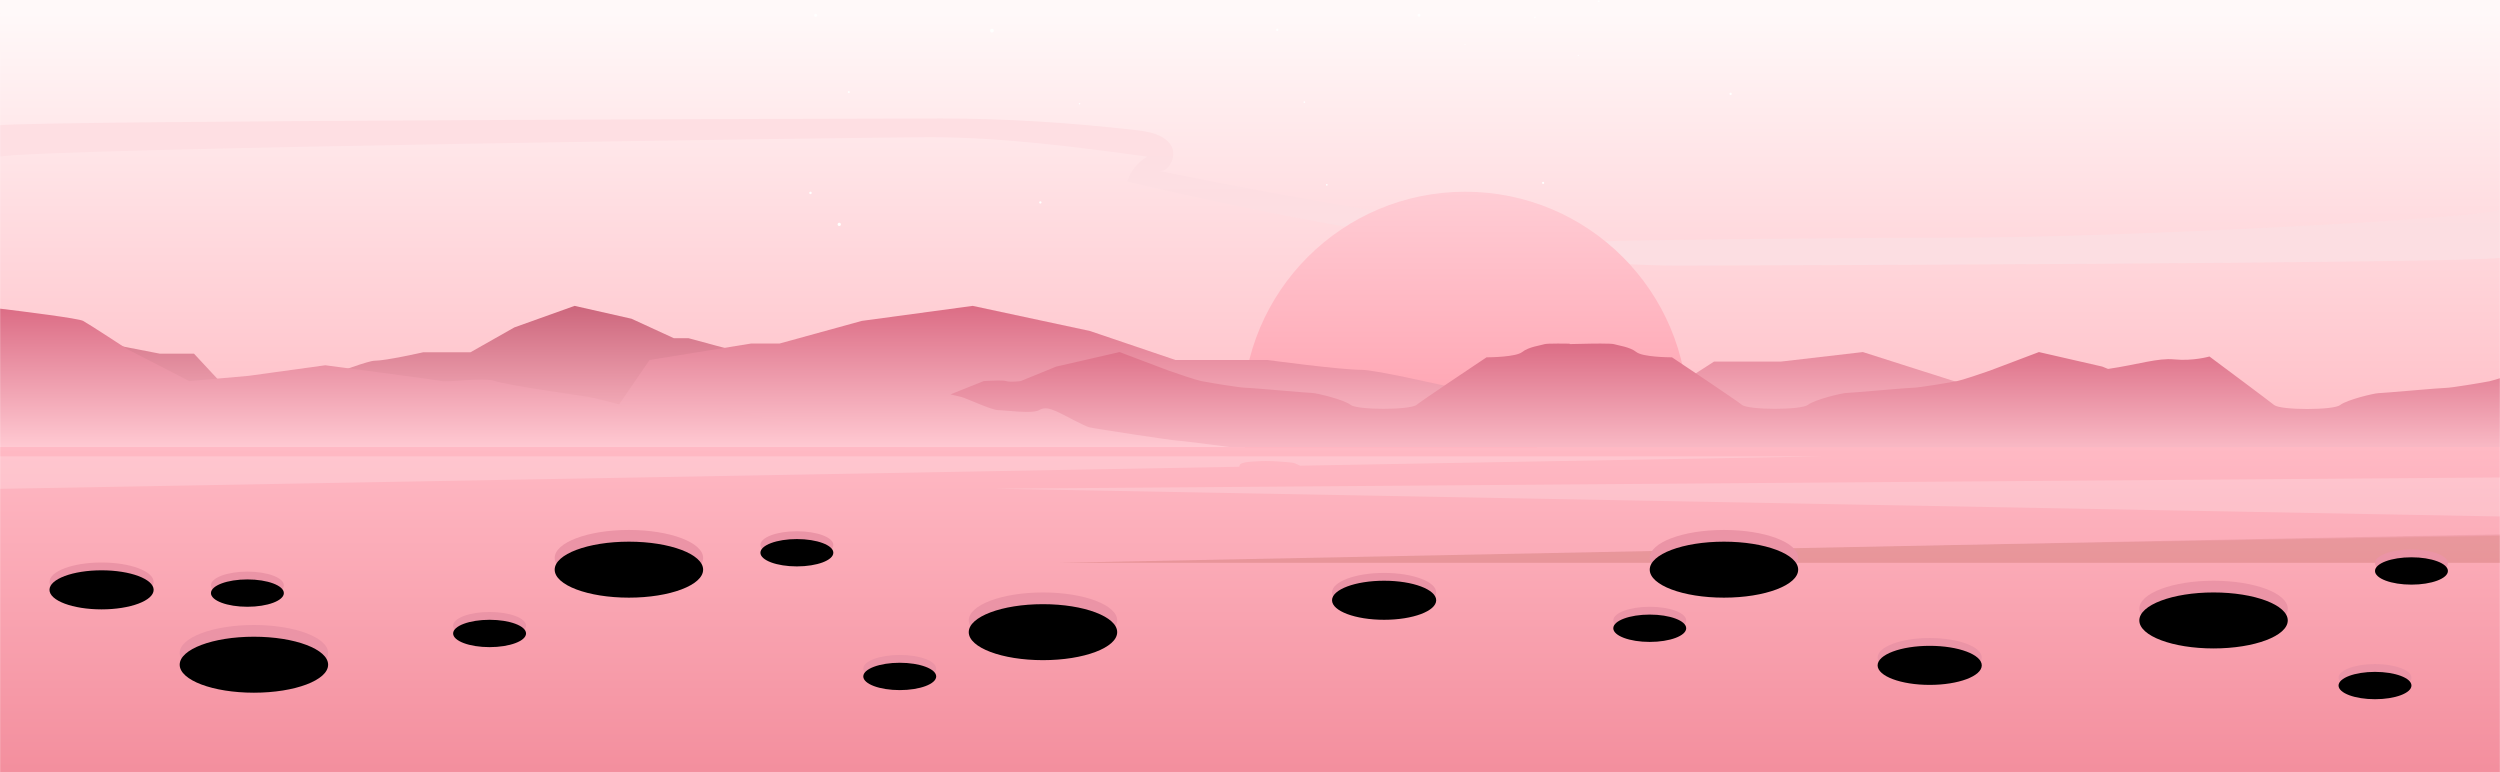 <?xml version="1.0" encoding="UTF-8"?>
<svg width="1920px" height="593px" viewBox="0 0 1920 593" version="1.1" xmlns="http://www.w3.org/2000/svg" xmlns:xlink="http://www.w3.org/1999/xlink">
    <title>mars bg</title>
    <defs>
        <rect id="path-1" x="0" y="0" width="1920" height="593"></rect>
        <linearGradient x1="50%" y1="0%" x2="50%" y2="100%" id="linearGradient-3">
            <stop stop-color="#FFF9F9" offset="0%"></stop>
            <stop stop-color="#FFBAC3" offset="100%"></stop>
        </linearGradient>
        <linearGradient x1="50%" y1="139.866%" x2="50%" y2="-43.351%" id="linearGradient-4">
            <stop stop-color="#FBDEE1" offset="0%"></stop>
            <stop stop-color="#FFDFE4" offset="100%"></stop>
        </linearGradient>
        <linearGradient x1="50%" y1="0%" x2="50%" y2="100%" id="linearGradient-5">
            <stop stop-color="#FFCDD5" offset="0.137%"></stop>
            <stop stop-color="#FF7A8E" offset="98.317%"></stop>
        </linearGradient>
        <linearGradient x1="50%" y1="1.557%" x2="50%" y2="100%" id="linearGradient-6">
            <stop stop-color="#CD677D" offset="0%"></stop>
            <stop stop-color="#F9B7C2" offset="100%"></stop>
        </linearGradient>
        <linearGradient x1="50%" y1="1.557%" x2="50%" y2="100%" id="linearGradient-7">
            <stop stop-color="#DC6E86" offset="0%"></stop>
            <stop stop-color="#FFC9D2" offset="100%"></stop>
        </linearGradient>
        <linearGradient x1="50%" y1="1.557%" x2="50%" y2="100%" id="linearGradient-8">
            <stop stop-color="#DC6E86" offset="0%"></stop>
            <stop stop-color="#FFC9D2" offset="100%"></stop>
        </linearGradient>
        <linearGradient x1="50%" y1="1.557%" x2="50%" y2="100%" id="linearGradient-9">
            <stop stop-color="#DC6E86" offset="0%"></stop>
            <stop stop-color="#FFC9D2" offset="100%"></stop>
        </linearGradient>
        <linearGradient x1="50%" y1="0%" x2="50%" y2="100%" id="linearGradient-10">
            <stop stop-color="#FFB9C4" offset="0%"></stop>
            <stop stop-color="#F38E9D" offset="100%"></stop>
        </linearGradient>
        <linearGradient x1="42.402%" y1="47.277%" x2="46.442%" y2="52.179%" id="linearGradient-11">
            <stop stop-color="#EB94A6" offset="0%"></stop>
            <stop stop-color="#9C3F2A" offset="100%"></stop>
        </linearGradient>
        <ellipse id="path-12" cx="494.52" cy="428.238" rx="57" ry="21.5"></ellipse>
        <filter x="-3.9%" y="-10.5%" width="107.9%" height="120.9%" filterUnits="objectBoundingBox" id="filter-13">
            <feOffset dx="0" dy="9" in="SourceAlpha" result="shadowOffsetInner1"></feOffset>
            <feComposite in="shadowOffsetInner1" in2="SourceAlpha" operator="arithmetic" k2="-1" k3="1" result="shadowInnerInner1"></feComposite>
            <feColorMatrix values="0 0 0 0 0.695   0 0 0 0 0.306   0 0 0 0 0.366  0 0 0 0.2 0" type="matrix" in="shadowInnerInner1"></feColorMatrix>
        </filter>
        <ellipse id="path-14" cx="812.52" cy="476.238" rx="57" ry="21.5"></ellipse>
        <filter x="-3.9%" y="-10.5%" width="107.9%" height="120.9%" filterUnits="objectBoundingBox" id="filter-15">
            <feOffset dx="0" dy="9" in="SourceAlpha" result="shadowOffsetInner1"></feOffset>
            <feComposite in="shadowOffsetInner1" in2="SourceAlpha" operator="arithmetic" k2="-1" k3="1" result="shadowInnerInner1"></feComposite>
            <feColorMatrix values="0 0 0 0 0.695   0 0 0 0 0.306   0 0 0 0 0.366  0 0 0 0.2 0" type="matrix" in="shadowInnerInner1"></feColorMatrix>
        </filter>
        <ellipse id="path-16" cx="206.52" cy="501.238" rx="57" ry="21.5"></ellipse>
        <filter x="-3.9%" y="-10.5%" width="107.9%" height="120.9%" filterUnits="objectBoundingBox" id="filter-17">
            <feOffset dx="0" dy="9" in="SourceAlpha" result="shadowOffsetInner1"></feOffset>
            <feComposite in="shadowOffsetInner1" in2="SourceAlpha" operator="arithmetic" k2="-1" k3="1" result="shadowInnerInner1"></feComposite>
            <feColorMatrix values="0 0 0 0 0.695   0 0 0 0 0.306   0 0 0 0 0.366  0 0 0 0.2 0" type="matrix" in="shadowInnerInner1"></feColorMatrix>
        </filter>
        <ellipse id="path-18" cx="1335.52" cy="428.238" rx="57" ry="21.5"></ellipse>
        <filter x="-3.9%" y="-10.5%" width="107.9%" height="120.9%" filterUnits="objectBoundingBox" id="filter-19">
            <feOffset dx="0" dy="9" in="SourceAlpha" result="shadowOffsetInner1"></feOffset>
            <feComposite in="shadowOffsetInner1" in2="SourceAlpha" operator="arithmetic" k2="-1" k3="1" result="shadowInnerInner1"></feComposite>
            <feColorMatrix values="0 0 0 0 0.695   0 0 0 0 0.306   0 0 0 0 0.366  0 0 0 0.2 0" type="matrix" in="shadowInnerInner1"></feColorMatrix>
        </filter>
        <ellipse id="path-20" cx="1711.52" cy="467.238" rx="57" ry="21.5"></ellipse>
        <filter x="-3.9%" y="-10.5%" width="107.9%" height="120.9%" filterUnits="objectBoundingBox" id="filter-21">
            <feOffset dx="0" dy="9" in="SourceAlpha" result="shadowOffsetInner1"></feOffset>
            <feComposite in="shadowOffsetInner1" in2="SourceAlpha" operator="arithmetic" k2="-1" k3="1" result="shadowInnerInner1"></feComposite>
            <feColorMatrix values="0 0 0 0 0.695   0 0 0 0 0.306   0 0 0 0 0.366  0 0 0 0.2 0" type="matrix" in="shadowInnerInner1"></feColorMatrix>
        </filter>
        <ellipse id="path-22" cx="1493.52" cy="504.738" rx="40" ry="15"></ellipse>
        <filter x="-3.8%" y="-10.0%" width="107.5%" height="120.0%" filterUnits="objectBoundingBox" id="filter-23">
            <feOffset dx="0" dy="6" in="SourceAlpha" result="shadowOffsetInner1"></feOffset>
            <feComposite in="shadowOffsetInner1" in2="SourceAlpha" operator="arithmetic" k2="-1" k3="1" result="shadowInnerInner1"></feComposite>
            <feColorMatrix values="0 0 0 0 0.695   0 0 0 0 0.306   0 0 0 0 0.366  0 0 0 0.2 0" type="matrix" in="shadowInnerInner1"></feColorMatrix>
        </filter>
        <ellipse id="path-24" cx="1074.52" cy="454.738" rx="40" ry="15"></ellipse>
        <filter x="-3.8%" y="-10.0%" width="107.5%" height="120.0%" filterUnits="objectBoundingBox" id="filter-25">
            <feOffset dx="0" dy="6" in="SourceAlpha" result="shadowOffsetInner1"></feOffset>
            <feComposite in="shadowOffsetInner1" in2="SourceAlpha" operator="arithmetic" k2="-1" k3="1" result="shadowInnerInner1"></feComposite>
            <feColorMatrix values="0 0 0 0 0.695   0 0 0 0 0.306   0 0 0 0 0.366  0 0 0 0.2 0" type="matrix" in="shadowInnerInner1"></feColorMatrix>
        </filter>
        <ellipse id="path-26" cx="89.52" cy="446.738" rx="40" ry="15"></ellipse>
        <filter x="-3.8%" y="-10.0%" width="107.5%" height="120.0%" filterUnits="objectBoundingBox" id="filter-27">
            <feOffset dx="0" dy="6" in="SourceAlpha" result="shadowOffsetInner1"></feOffset>
            <feComposite in="shadowOffsetInner1" in2="SourceAlpha" operator="arithmetic" k2="-1" k3="1" result="shadowInnerInner1"></feComposite>
            <feColorMatrix values="0 0 0 0 0.695   0 0 0 0 0.306   0 0 0 0 0.366  0 0 0 0.2 0" type="matrix" in="shadowInnerInner1"></feColorMatrix>
        </filter>
        <ellipse id="path-28" cx="702.52" cy="513.238" rx="28" ry="10.5"></ellipse>
        <filter x="-5.4%" y="-14.3%" width="110.7%" height="128.6%" filterUnits="objectBoundingBox" id="filter-29">
            <feOffset dx="0" dy="6" in="SourceAlpha" result="shadowOffsetInner1"></feOffset>
            <feComposite in="shadowOffsetInner1" in2="SourceAlpha" operator="arithmetic" k2="-1" k3="1" result="shadowInnerInner1"></feComposite>
            <feColorMatrix values="0 0 0 0 0.695   0 0 0 0 0.306   0 0 0 0 0.366  0 0 0 0.2 0" type="matrix" in="shadowInnerInner1"></feColorMatrix>
        </filter>
        <ellipse id="path-30" cx="623.52" cy="418.238" rx="28" ry="10.5"></ellipse>
        <filter x="-5.4%" y="-14.3%" width="110.7%" height="128.6%" filterUnits="objectBoundingBox" id="filter-31">
            <feOffset dx="0" dy="6" in="SourceAlpha" result="shadowOffsetInner1"></feOffset>
            <feComposite in="shadowOffsetInner1" in2="SourceAlpha" operator="arithmetic" k2="-1" k3="1" result="shadowInnerInner1"></feComposite>
            <feColorMatrix values="0 0 0 0 0.695   0 0 0 0 0.306   0 0 0 0 0.366  0 0 0 0.2 0" type="matrix" in="shadowInnerInner1"></feColorMatrix>
        </filter>
        <ellipse id="path-32" cx="1278.52" cy="476.238" rx="28" ry="10.5"></ellipse>
        <filter x="-5.4%" y="-14.3%" width="110.7%" height="128.6%" filterUnits="objectBoundingBox" id="filter-33">
            <feOffset dx="0" dy="6" in="SourceAlpha" result="shadowOffsetInner1"></feOffset>
            <feComposite in="shadowOffsetInner1" in2="SourceAlpha" operator="arithmetic" k2="-1" k3="1" result="shadowInnerInner1"></feComposite>
            <feColorMatrix values="0 0 0 0 0.695   0 0 0 0 0.306   0 0 0 0 0.366  0 0 0 0.2 0" type="matrix" in="shadowInnerInner1"></feColorMatrix>
        </filter>
        <ellipse id="path-34" cx="1863.52" cy="432.238" rx="28" ry="10.5"></ellipse>
        <filter x="-5.4%" y="-14.3%" width="110.7%" height="128.6%" filterUnits="objectBoundingBox" id="filter-35">
            <feOffset dx="0" dy="6" in="SourceAlpha" result="shadowOffsetInner1"></feOffset>
            <feComposite in="shadowOffsetInner1" in2="SourceAlpha" operator="arithmetic" k2="-1" k3="1" result="shadowInnerInner1"></feComposite>
            <feColorMatrix values="0 0 0 0 0.695   0 0 0 0 0.306   0 0 0 0 0.366  0 0 0 0.2 0" type="matrix" in="shadowInnerInner1"></feColorMatrix>
        </filter>
        <ellipse id="path-36" cx="1835.52" cy="520.238" rx="28" ry="10.5"></ellipse>
        <filter x="-5.4%" y="-14.3%" width="110.7%" height="128.6%" filterUnits="objectBoundingBox" id="filter-37">
            <feOffset dx="0" dy="6" in="SourceAlpha" result="shadowOffsetInner1"></feOffset>
            <feComposite in="shadowOffsetInner1" in2="SourceAlpha" operator="arithmetic" k2="-1" k3="1" result="shadowInnerInner1"></feComposite>
            <feColorMatrix values="0 0 0 0 0.695   0 0 0 0 0.306   0 0 0 0 0.366  0 0 0 0.2 0" type="matrix" in="shadowInnerInner1"></feColorMatrix>
        </filter>
        <ellipse id="path-38" cx="387.52" cy="480.238" rx="28" ry="10.5"></ellipse>
        <filter x="-5.4%" y="-14.3%" width="110.7%" height="128.6%" filterUnits="objectBoundingBox" id="filter-39">
            <feOffset dx="0" dy="6" in="SourceAlpha" result="shadowOffsetInner1"></feOffset>
            <feComposite in="shadowOffsetInner1" in2="SourceAlpha" operator="arithmetic" k2="-1" k3="1" result="shadowInnerInner1"></feComposite>
            <feColorMatrix values="0 0 0 0 0.695   0 0 0 0 0.306   0 0 0 0 0.366  0 0 0 0.2 0" type="matrix" in="shadowInnerInner1"></feColorMatrix>
        </filter>
        <ellipse id="path-40" cx="201.52" cy="449.238" rx="28" ry="10.5"></ellipse>
        <filter x="-5.4%" y="-14.3%" width="110.7%" height="128.6%" filterUnits="objectBoundingBox" id="filter-41">
            <feOffset dx="0" dy="6" in="SourceAlpha" result="shadowOffsetInner1"></feOffset>
            <feComposite in="shadowOffsetInner1" in2="SourceAlpha" operator="arithmetic" k2="-1" k3="1" result="shadowInnerInner1"></feComposite>
            <feColorMatrix values="0 0 0 0 0.695   0 0 0 0 0.306   0 0 0 0 0.366  0 0 0 0.2 0" type="matrix" in="shadowInnerInner1"></feColorMatrix>
        </filter>
    </defs>
    <g id="Page-1" stroke="none" stroke-width="1" fill="none" fill-rule="evenodd">
        <g id="mars-bg">
            <mask id="mask-2" fill="white">
                <use xlink:href="#path-1"></use>
            </mask>
            <use id="Mask" fill="#FFF9F9" xlink:href="#path-1"></use>
            <g mask="url(#mask-2)">
                <g transform="translate(-11.52, 0.262)">
                    <rect id="Rectangle" fill="url(#linearGradient-3)" fill-rule="nonzero" x="8.52" y="9.738" width="1928" height="340"></rect>
                    <path d="M1263.098,202.653 C1257.036,196.299 1250.494,190.403 1243.52,185.037 C1270.964,183.925 1440.108,182.238 1519.603,182.238 C1629.363,182.238 1914.196,168.175 1931.52,160.738 L1931.52,197.774 C1905.399,202.031 1327.664,203.738 1301.183,203.738 C1288.478,203.738 1275.773,203.345 1263.098,202.653 Z M877.202,139.17 C879.72,131.178 885.352,124.203 892.653,120.039 C837.337,112.525 780.826,105.097 725.084,105.097 C692.892,105.097 42.83,113.672 11.52,120.039 L11.52,95.902 C46.408,92.358 699.599,90.738 734.661,90.738 C784.486,90.738 834.341,94.007 883.85,99.672 C893.795,100.811 904.958,102.755 910.602,110.983 C915.666,118.365 910.301,131.14 902.388,131.141 C902.314,131.141 902.24,131.14 902.166,131.137 C959.074,142.741 1016.204,153.245 1073.52,162.647 C1065.203,166.062 1057.214,170.115 1049.619,174.738 C991.823,164.527 934.314,152.664 877.202,139.17 Z" id="Fill-11" fill="url(#linearGradient-4)" fill-rule="evenodd"></path>
                    <circle id="Oval" fill="url(#linearGradient-5)" fill-rule="evenodd" cx="1136.82" cy="317.988" r="171"></circle>
                    <path d="M1102.428,11.466 C1102.428,12.061 1101.945,12.544 1101.351,12.544 C1100.756,12.544 1100.274,12.061 1100.274,11.466 C1100.274,10.872 1100.756,10.389 1101.351,10.389 C1101.945,10.389 1102.428,10.872 1102.428,11.466" id="Fill-15" fill="#FFFFFE" fill-rule="evenodd"></path>
                    <path d="M1224.06,42.255 C1224.06,42.5 1223.86,42.698 1223.62,42.698 C1223.37,42.698 1223.17,42.5 1223.17,42.255 C1223.17,42.009 1223.37,41.811 1223.62,41.811 C1223.86,41.811 1224.06,42.009 1224.06,42.255" id="Fill-16" fill="#FFFFFE" fill-rule="evenodd"></path>
                    <path d="M1137.02,33.829 C1137.02,34.039 1136.85,34.209 1136.64,34.209 C1136.43,34.209 1136.26,34.039 1136.26,33.829 C1136.26,33.619 1136.43,33.449 1136.64,33.449 C1136.85,33.449 1137.02,33.619 1137.02,33.829" id="Fill-17" fill="#FFFFFE" fill-rule="evenodd"></path>
                    <path d="M1013.864,78.173 C1013.864,78.524 1013.581,78.807 1013.231,78.807 C1012.881,78.807 1012.598,78.524 1012.598,78.173 C1012.598,77.824 1012.881,77.541 1013.231,77.541 C1013.581,77.541 1013.864,77.824 1013.864,78.173" id="Fill-18" fill="#FFFFFE" fill-rule="evenodd"></path>
                    <path d="M993.339,22.679 C993.339,23.17 992.943,23.566 992.452,23.566 C991.962,23.566 991.566,23.17 991.566,22.679 C991.566,22.189 991.962,21.793 992.452,21.793 C992.943,21.793 993.339,22.189 993.339,22.679" id="Fill-19" fill="#FFFFFE" fill-rule="evenodd"></path>
                    <path d="M841.173,79.378 C841.173,79.692 840.917,79.948 840.603,79.948 C840.287,79.948 840.032,79.692 840.032,79.378 C840.032,79.063 840.287,78.807 840.603,78.807 C840.917,78.807 841.173,79.063 841.173,79.378" id="Fill-20" fill="#FFFFFE" fill-rule="evenodd"></path>
                    <path d="M774.781,23.25 C774.781,24.054 774.129,24.707 773.324,24.707 C772.52,24.707 771.867,24.054 771.867,23.25 C771.867,22.445 772.52,21.793 773.324,21.793 C774.129,21.793 774.781,22.445 774.781,23.25" id="Fill-21" fill="#FFFFFE" fill-rule="evenodd"></path>
                    <path d="M664.173,70.445 C664.173,70.865 663.832,71.206 663.412,71.206 C662.992,71.206 662.653,70.865 662.653,70.445 C662.653,70.025 662.992,69.685 663.412,69.685 C663.832,69.685 664.173,70.025 664.173,70.445" id="Fill-22" fill="#FFFFFE" fill-rule="evenodd"></path>
                    <path d="M639.086,11.53 C639.086,12.16 638.575,12.67 637.945,12.67 C637.316,12.67 636.806,12.16 636.806,11.53 C636.806,10.9 637.316,10.389 637.945,10.389 C638.575,10.389 639.086,10.9 639.086,11.53" id="Fill-23" fill="#FFFFFE" fill-rule="evenodd"></path>
                    <path d="M1190.93,13.145 C1190.93,13.477 1190.66,13.747 1190.33,13.747 C1189.99,13.747 1189.72,13.477 1189.72,13.145 C1189.72,12.813 1189.99,12.544 1190.33,12.544 C1190.66,12.544 1190.93,12.813 1190.93,13.145" id="Fill-24" fill="#FFFFFE" fill-rule="evenodd"></path>
                    <path d="M1240.02,0.697 C1240.02,1.082 1239.71,1.393 1239.33,1.393 C1238.94,1.393 1238.63,1.082 1238.63,0.697 C1238.63,0.312 1238.94,0 1239.33,0 C1239.71,0 1240.02,0.312 1240.02,0.697" id="Fill-25" fill="#FFFFFE" fill-rule="evenodd"></path>
                    <path d="M1341.51,71.839 C1341.51,72.329 1341.11,72.726 1340.62,72.726 C1340.13,72.726 1339.74,72.329 1339.74,71.839 C1339.74,71.349 1340.13,70.952 1340.62,70.952 C1341.11,70.952 1341.51,71.349 1341.51,71.839" id="Fill-26" fill="#FFFFFE" fill-rule="evenodd"></path>
                    <path d="M1355.7,27.367 C1355.7,27.367 1355.36,27.367 1354.94,27.367 C1354.52,27.367 1354.18,27.367 1354.18,27.367 C1354.18,27.367 1354.52,27.367 1354.94,27.367 C1355.36,27.367 1355.7,27.367 1355.7,27.367" id="Fill-27" fill="#FFFFFE" fill-rule="evenodd"></path>
                    <path d="M1197.45,140.194 C1197.45,140.648 1197.08,141.017 1196.63,141.017 C1196.18,141.017 1195.81,140.648 1195.81,140.194 C1195.81,139.739 1196.18,139.37 1196.63,139.37 C1197.08,139.37 1197.45,139.739 1197.45,140.194" id="Fill-28" fill="#FFFFFE" fill-rule="evenodd"></path>
                    <path d="M1031.159,141.682 C1031.159,142.05 1030.862,142.347 1030.494,142.347 C1030.127,142.347 1029.829,142.05 1029.829,141.682 C1029.829,141.315 1030.127,141.017 1030.494,141.017 C1030.862,141.017 1031.159,141.315 1031.159,141.682" id="Fill-29" fill="#FFFFFE" fill-rule="evenodd"></path>
                    <line x1="946.967" y1="214.377" x2="946.967" y2="214.377" id="Fill-30" fill="#FFFFFE" fill-rule="evenodd"></line>
                    <path d="M811.398,155.208 C811.398,155.697 811.001,156.094 810.511,156.094 C810.022,156.094 809.624,155.697 809.624,155.208 C809.624,154.717 810.022,154.32 810.511,154.32 C811.001,154.32 811.398,154.717 811.398,155.208" id="Fill-31" fill="#FFFFFE" fill-rule="evenodd"></path>
                    <line x1="686.979" y1="128.98" x2="686.979" y2="128.98" id="Fill-32" fill="#FFFFFE" fill-rule="evenodd"></line>
                    <path d="M657.331,172.058 C657.331,172.759 656.764,173.326 656.064,173.326 C655.364,173.326 654.797,172.759 654.797,172.058 C654.797,171.359 655.364,170.792 656.064,170.792 C656.764,170.792 657.331,171.359 657.331,172.058" id="Fill-33" fill="#FFFFFE" fill-rule="evenodd"></path>
                    <path d="M634.924,147.894 C634.924,148.425 634.494,148.854 633.964,148.854 C633.434,148.854 633.004,148.425 633.004,147.894 C633.004,147.364 633.434,146.934 633.964,146.934 C634.494,146.934 634.924,147.364 634.924,147.894" id="Fill-34" fill="#FFFFFE" fill-rule="evenodd"></path>
                    <path d="M55.187,270.269 L95.158,259.457 L106.4,259.457 L138.876,244.531 L182.594,234.648 L228.81,251.179 L262.535,270.269 L298.759,270.269 C298.759,270.269 327.512,276.785 336.244,276.785 C344.975,276.785 422.419,308.061 422.419,308.061 L447.402,300.917 L474.883,271.355 L501.115,271.355 L533.591,265.057 L569.518,284.169 L594.797,295.029 C602.29,305.454 502.364,327.648 498.61,327.648 C494.863,327.648 156.362,327.648 156.362,327.648 L40.198,306.758 L55.187,270.269" id="Fill-35" fill="url(#linearGradient-6)" fill-rule="evenodd" transform="translate(317.698, 281.148) scale(-1, 1) translate(-317.698, -281.148) "></path>
                    <path d="M510.392,276.206 L588.245,263.592 L610.142,263.592 L673.397,246.178 L758.549,234.648 L848.567,253.934 L914.254,276.206 L984.809,276.206 C984.809,276.206 1040.814,283.808 1057.82,283.808 C1074.827,283.808 1225.668,320.297 1225.668,320.297 L1274.329,311.963 L1327.855,277.473 L1378.949,277.473 L1442.204,270.125 L1512.18,292.423 L1561.417,305.093 C1576.011,317.256 1381.381,343.149 1374.068,343.149 C1366.771,343.149 707.457,343.149 707.457,343.149 L481.198,318.777 L510.392,276.206" id="Fill-35" fill="url(#linearGradient-7)" fill-rule="evenodd"></path>
                    <path d="M1208.3,263.592 C1211.05,263.592 1214.06,263.623 1217,263.668 L1216.999,264 C1219.927,263.916 1226.884,263.729 1233.768,263.64 L1234.775,263.628 C1236.617,263.607 1238.44,263.594 1240.165,263.592 L1241.107,263.593 C1246.073,263.602 1250.055,263.719 1251.028,264.043 C1254.068,265.056 1263.198,266.07 1268.268,270.125 C1273.012,273.925 1292.908,274.162 1295.376,274.177 L1295.621,274.178 C1295.628,274.178 1295.672,274.207 1295.757,274.264 L1295.981,274.414 C1296.074,274.475 1296.184,274.549 1296.312,274.634 L1296.743,274.922 C1297.451,275.394 1298.473,276.076 1299.746,276.927 L1300.307,277.302 C1305.011,280.445 1312.68,285.577 1320.591,290.903 L1322.129,291.939 L1323.668,292.977 L1324.962,293.849 C1325.105,293.946 1325.249,294.043 1325.392,294.14 L1326.251,294.719 L1326.251,294.719 L1327.106,295.297 C1337.634,302.412 1347.247,308.986 1349.348,310.669 C1354.418,314.722 1394.968,314.722 1400.028,310.669 C1405.098,306.614 1426.388,301.546 1429.428,301.546 C1430.87,301.546 1441.664,300.634 1453.045,299.675 L1453.969,299.597 C1454.277,299.571 1454.586,299.545 1454.894,299.519 L1456.339,299.397 C1457.461,299.303 1458.582,299.209 1459.691,299.116 L1460.639,299.037 C1460.797,299.024 1460.954,299.01 1461.111,298.997 L1462.049,298.919 C1471.39,298.141 1479.498,297.492 1481.118,297.492 C1485.178,297.492 1509.501,293.437 1514.568,292.423 C1516.551,292.027 1520.862,290.699 1525.376,289.23 L1526.13,288.983 L1526.469,288.872 L1526.469,288.872 L1527.149,288.649 C1527.376,288.574 1527.602,288.499 1527.828,288.424 L1528.504,288.2 C1534.234,286.297 1539.496,284.459 1539.885,284.323 L1539.908,284.315 L1577.412,270.125 L1626.064,281.274 L1630.511,283.085 C1653.546,279.707 1668.719,274.512 1681.319,275.757 C1695.818,277.191 1708.384,273.533 1708.384,273.533 C1708.384,273.533 1720.454,282.517 1732.752,291.713 L1734.171,292.774 C1745.051,300.912 1755.752,308.95 1758.08,310.815 C1760.62,312.842 1772.02,313.855 1783.42,313.855 C1794.83,313.855 1806.23,312.842 1808.76,310.815 C1813.83,306.76 1835.12,301.692 1838.16,301.692 C1839.68,301.692 1851.59,300.678 1863.626,299.665 L1865.071,299.543 C1876.619,298.572 1887.906,297.638 1889.85,297.638 C1893.91,297.638 1918.233,293.583 1923.3,292.569 C1925.283,292.173 1929.594,290.845 1934.108,289.376 L1934.862,289.129 C1941.656,286.905 1948.64,284.461 1948.64,284.461 L1948.64,284.461 L1986.144,270.271 L2034.796,281.42 L2062.163,292.569 C2062.163,292.569 2065.768,293.02 2069.071,293.02 C2070.723,293.02 2072.3,292.907 2073.313,292.569 C2074.327,292.231 2076.579,292.119 2079.132,292.119 L2079.417,292.119 C2084.468,292.136 2090.544,292.569 2090.544,292.569 L2090.544,292.569 L2116.029,302.763 C2111.91,303.749 2108.813,304.473 2107.776,304.733 C2105.861,305.211 2100.556,307.498 2094.956,309.778 L2093.965,310.18 L2093.965,310.18 L2092.972,310.58 C2087.345,312.834 2081.788,314.868 2079.395,314.868 C2076.938,314.868 2070.668,315.583 2064.283,315.973 L2063.324,316.029 C2061.249,316.144 2059.18,316.22 2057.246,316.22 C2053.153,316.22 2049.663,315.882 2047.973,314.868 C2046.311,313.871 2044.649,313.492 2043.023,313.492 C2039.69,313.492 2036.508,315.085 2033.782,316.22 C2031.855,317.023 2027.178,319.506 2022.367,321.999 L2021.37,322.514 C2016.386,325.087 2011.45,327.546 2009.456,328.045 C2005.402,329.059 1962.512,343.149 1959.471,343.149 C1959.441,343.149 1959.405,343.149 1959.364,343.149 L1958.862,343.15 C1955.826,343.155 1943.901,343.184 1931.659,343.215 L1929.95,343.22 C1916.557,343.254 1903.262,343.289 1901.259,343.294 L1901.017,343.295 L1901.017,343.295 L1901,343.295 L1734.083,343.295 L1737.56,360.335 L1191.228,354.253 L1191.914,343.149 L956.52,343.149 C956.52,343.149 947.511,341.953 937.863,340.718 L937.069,340.616 L937.069,340.616 L936.272,340.515 C936.14,340.498 936.007,340.481 935.874,340.464 L935.077,340.363 L935.077,340.363 L933.876,340.21 C924.882,339.071 916.329,338.036 914.961,338.036 C911.92,338.036 852.118,328.913 848.064,327.899 C846.223,327.439 841.876,325.307 837.298,322.959 L836.533,322.566 C836.405,322.5 836.278,322.434 836.15,322.368 L835.153,321.853 C830.342,319.36 825.665,316.877 823.738,316.074 C821.012,314.939 817.83,313.346 814.497,313.346 C812.871,313.346 811.209,313.725 809.547,314.722 C807.857,315.736 804.367,316.074 800.274,316.074 C798.34,316.074 796.271,315.998 794.196,315.883 L793.237,315.827 C786.852,315.437 780.582,314.722 778.125,314.722 C773.058,314.722 753.799,305.6 749.744,304.587 C748.707,304.327 745.61,303.603 741.491,302.617 L766.976,292.423 C766.976,292.423 773.052,291.99 778.103,291.973 L778.388,291.973 C780.941,291.973 783.193,292.085 784.207,292.423 C785.22,292.761 786.797,292.874 788.449,292.874 C791.752,292.874 795.357,292.423 795.357,292.423 L822.724,281.274 L871.376,270.125 L908.88,284.315 C908.88,284.315 914.33,286.222 920.284,288.2 L920.96,288.424 C921.186,288.499 921.412,288.574 921.639,288.649 L922.319,288.872 C922.432,288.909 922.545,288.946 922.658,288.983 L923.412,289.23 C927.926,290.699 932.237,292.027 934.22,292.423 C935.784,292.736 939.182,293.339 943.253,294.022 L944.242,294.188 C945.958,294.474 947.772,294.771 949.603,295.064 L950.52,295.211 C950.979,295.283 951.438,295.356 951.895,295.428 L952.809,295.571 C959.496,296.613 965.78,297.492 967.67,297.492 C969.29,297.492 977.398,298.141 986.739,298.919 L987.677,298.997 C987.834,299.01 987.991,299.024 988.149,299.037 L989.097,299.116 C990.206,299.209 991.327,299.303 992.449,299.397 L993.894,299.519 C994.202,299.545 994.511,299.571 994.819,299.597 L995.743,299.675 C1007.124,300.634 1017.918,301.546 1019.36,301.546 C1022.4,301.546 1043.69,306.614 1048.76,310.669 C1051.29,312.696 1062.69,313.709 1074.1,313.709 C1085.5,313.709 1096.9,312.696 1099.44,310.669 C1101.541,308.986 1111.154,302.412 1121.682,295.297 L1122.537,294.719 L1122.537,294.719 L1123.396,294.14 C1123.539,294.043 1123.683,293.946 1123.826,293.849 L1125.12,292.977 L1125.12,292.977 L1126.659,291.939 L1128.197,290.903 C1136.108,285.577 1143.777,280.445 1148.481,277.302 L1149.042,276.927 C1150.315,276.076 1151.337,275.394 1152.045,274.922 L1152.476,274.634 C1152.604,274.549 1152.714,274.475 1152.807,274.414 L1153.031,274.264 C1153.116,274.207 1153.16,274.178 1153.16,274.178 L1153.167,274.178 L1153.412,274.177 C1155.88,274.162 1175.776,273.925 1180.52,270.125 C1185.59,266.07 1194.72,265.056 1197.76,264.043 C1198.719,263.722 1202.63,263.604 1207.52,263.593 L1208.3,263.592 Z" id="Combined-Shape" fill="url(#linearGradient-8)" fill-rule="evenodd"></path>
                    <path d="M796.52,343.149 L8.52,343.149 L8.52,236.403 C31.058,239.127 71.806,244.262 75.331,246.178 C80.226,248.839 109.595,268.097 109.595,268.097 L156.913,292.423 L202.598,288.369 L261.338,280.26 C261.338,280.26 346.183,291.41 351.079,292.423 C351.647,292.541 352.524,292.591 353.645,292.591 C356.537,292.591 361.05,292.261 366.027,291.93 C371.004,291.601 376.448,291.271 381.207,291.271 C385.688,291.271 389.561,291.563 391.868,292.423 C400.028,295.464 457.137,303.573 463.662,304.587 C470.189,305.6 501.191,314.722 509.348,314.722 C514.787,314.722 531.83,316.074 545.002,316.074 C551.591,316.074 557.209,315.736 559.93,314.722 C562.605,313.725 565.281,313.346 567.898,313.346 C573.263,313.346 578.386,314.939 582.774,316.074 C589.3,317.763 615.405,326.885 621.933,327.899 C628.459,328.913 724.725,338.036 729.62,338.036 C734.516,338.036 796.52,343.149 796.52,343.149" id="Fill-48" fill="url(#linearGradient-9)" fill-rule="evenodd"></path>
                    <polygon id="Fill-51" fill="url(#linearGradient-10)" fill-rule="evenodd" points="0 596.149 1937 596.149 1937 343.149 0 343.149"></polygon>
                    <polyline id="Clip-57" fill="none" points="1379 492.948 701.757 492.948 1379 485.179 1379 492.948"></polyline>
                    <polyline id="Fill-56" fill-opacity="0.2" fill="url(#linearGradient-11)" fill-rule="evenodd" points="1931.757 431.948 825.757 431.948 1931.757 409.948 1931.757 431.948"></polyline>
                    <path d="M629.004,363.04 L629.004,350.199 L1353.67,350.199 L1146.04,353.878 C1145.36,353.617 1144.7,353.213 1143.96,352.96 C1143.16,352.689 1142.31,352.61 1141.47,352.537 C1138.47,352.274 1135.46,352.051 1132.44,352.051 C1131.21,352.051 1129.97,352.088 1128.74,352.176 C1126.9,352.306 1124.29,352.296 1122.61,353.103 C1122.08,353.356 1121.99,353.803 1121.9,354.306 L629.004,363.04" id="Clip-60" fill="none"></path>
                    <g id="Oval" fill="none">
                        <use fill="#EB94A6" fill-rule="evenodd" xlink:href="#path-12"></use>
                        <use fill="black" fill-opacity="1" filter="url(#filter-13)" xlink:href="#path-12"></use>
                    </g>
                    <g id="Oval" fill="none">
                        <use fill="#EB94A6" fill-rule="evenodd" xlink:href="#path-14"></use>
                        <use fill="black" fill-opacity="1" filter="url(#filter-15)" xlink:href="#path-14"></use>
                    </g>
                    <g id="Oval" fill="none">
                        <use fill="#EB94A6" fill-rule="evenodd" xlink:href="#path-16"></use>
                        <use fill="black" fill-opacity="1" filter="url(#filter-17)" xlink:href="#path-16"></use>
                    </g>
                    <g id="Oval" fill="none">
                        <use fill="#EB94A6" fill-rule="evenodd" xlink:href="#path-18"></use>
                        <use fill="black" fill-opacity="1" filter="url(#filter-19)" xlink:href="#path-18"></use>
                    </g>
                    <g id="Oval" fill="none">
                        <use fill="#EB94A6" fill-rule="evenodd" xlink:href="#path-20"></use>
                        <use fill="black" fill-opacity="1" filter="url(#filter-21)" xlink:href="#path-20"></use>
                    </g>
                    <g id="Oval" fill="none">
                        <use fill="#EB94A6" fill-rule="evenodd" xlink:href="#path-22"></use>
                        <use fill="black" fill-opacity="1" filter="url(#filter-23)" xlink:href="#path-22"></use>
                    </g>
                    <g id="Oval" fill="none">
                        <use fill="#EB94A6" fill-rule="evenodd" xlink:href="#path-24"></use>
                        <use fill="black" fill-opacity="1" filter="url(#filter-25)" xlink:href="#path-24"></use>
                    </g>
                    <g id="Oval" fill="none">
                        <use fill="#EB94A6" fill-rule="evenodd" xlink:href="#path-26"></use>
                        <use fill="black" fill-opacity="1" filter="url(#filter-27)" xlink:href="#path-26"></use>
                    </g>
                    <g id="Oval" fill="none">
                        <use fill="#EB94A6" fill-rule="evenodd" xlink:href="#path-28"></use>
                        <use fill="black" fill-opacity="1" filter="url(#filter-29)" xlink:href="#path-28"></use>
                    </g>
                    <g id="Oval" fill="none">
                        <use fill="#EB94A6" fill-rule="evenodd" xlink:href="#path-30"></use>
                        <use fill="black" fill-opacity="1" filter="url(#filter-31)" xlink:href="#path-30"></use>
                    </g>
                    <g id="Oval" fill="none">
                        <use fill="#EB94A6" fill-rule="evenodd" xlink:href="#path-32"></use>
                        <use fill="black" fill-opacity="1" filter="url(#filter-33)" xlink:href="#path-32"></use>
                    </g>
                    <g id="Oval" fill="none">
                        <use fill="#EB94A6" fill-rule="evenodd" xlink:href="#path-34"></use>
                        <use fill="black" fill-opacity="1" filter="url(#filter-35)" xlink:href="#path-34"></use>
                    </g>
                    <g id="Oval" fill="none">
                        <use fill="#EB94A6" fill-rule="evenodd" xlink:href="#path-36"></use>
                        <use fill="black" fill-opacity="1" filter="url(#filter-37)" xlink:href="#path-36"></use>
                    </g>
                    <g id="Oval" fill="none">
                        <use fill="#EB94A6" fill-rule="evenodd" xlink:href="#path-38"></use>
                        <use fill="black" fill-opacity="1" filter="url(#filter-39)" xlink:href="#path-38"></use>
                    </g>
                    <g id="Oval" fill="none">
                        <use fill="#EB94A6" fill-rule="evenodd" xlink:href="#path-40"></use>
                        <use fill="black" fill-opacity="1" filter="url(#filter-41)" xlink:href="#path-40"></use>
                    </g>
                    <path d="M9.004,375.199 L9.004,350.199 L1412.004,350.199 L1010.019,357.362 C1008.702,356.853 1007.425,356.067 1005.992,355.574 C1004.443,355.047 1002.797,354.893 1001.171,354.751 C995.363,354.239 989.535,353.805 983.688,353.805 C981.307,353.805 978.906,353.877 976.525,354.048 C972.963,354.301 967.91,354.282 964.657,355.853 C963.631,356.345 963.457,357.216 963.282,358.195 L9.004,375.199" id="Fill-59" fill-opacity="0.2" fill="#FFFFFF" fill-rule="evenodd"></path>
                    <polyline id="Clip-63" fill="none" points="1379 384.407 775.922 373.511 1379 369.088 1379 384.407"></polyline>
                    <polyline id="Fill-62" fill-opacity="0.2" fill="#FFFFFF" fill-rule="evenodd" points="1931.922 396.407 775.922 375.069 1931.922 366.407 1931.922 396.407"></polyline>
                </g>
            </g>
        </g>
    </g>
</svg>
